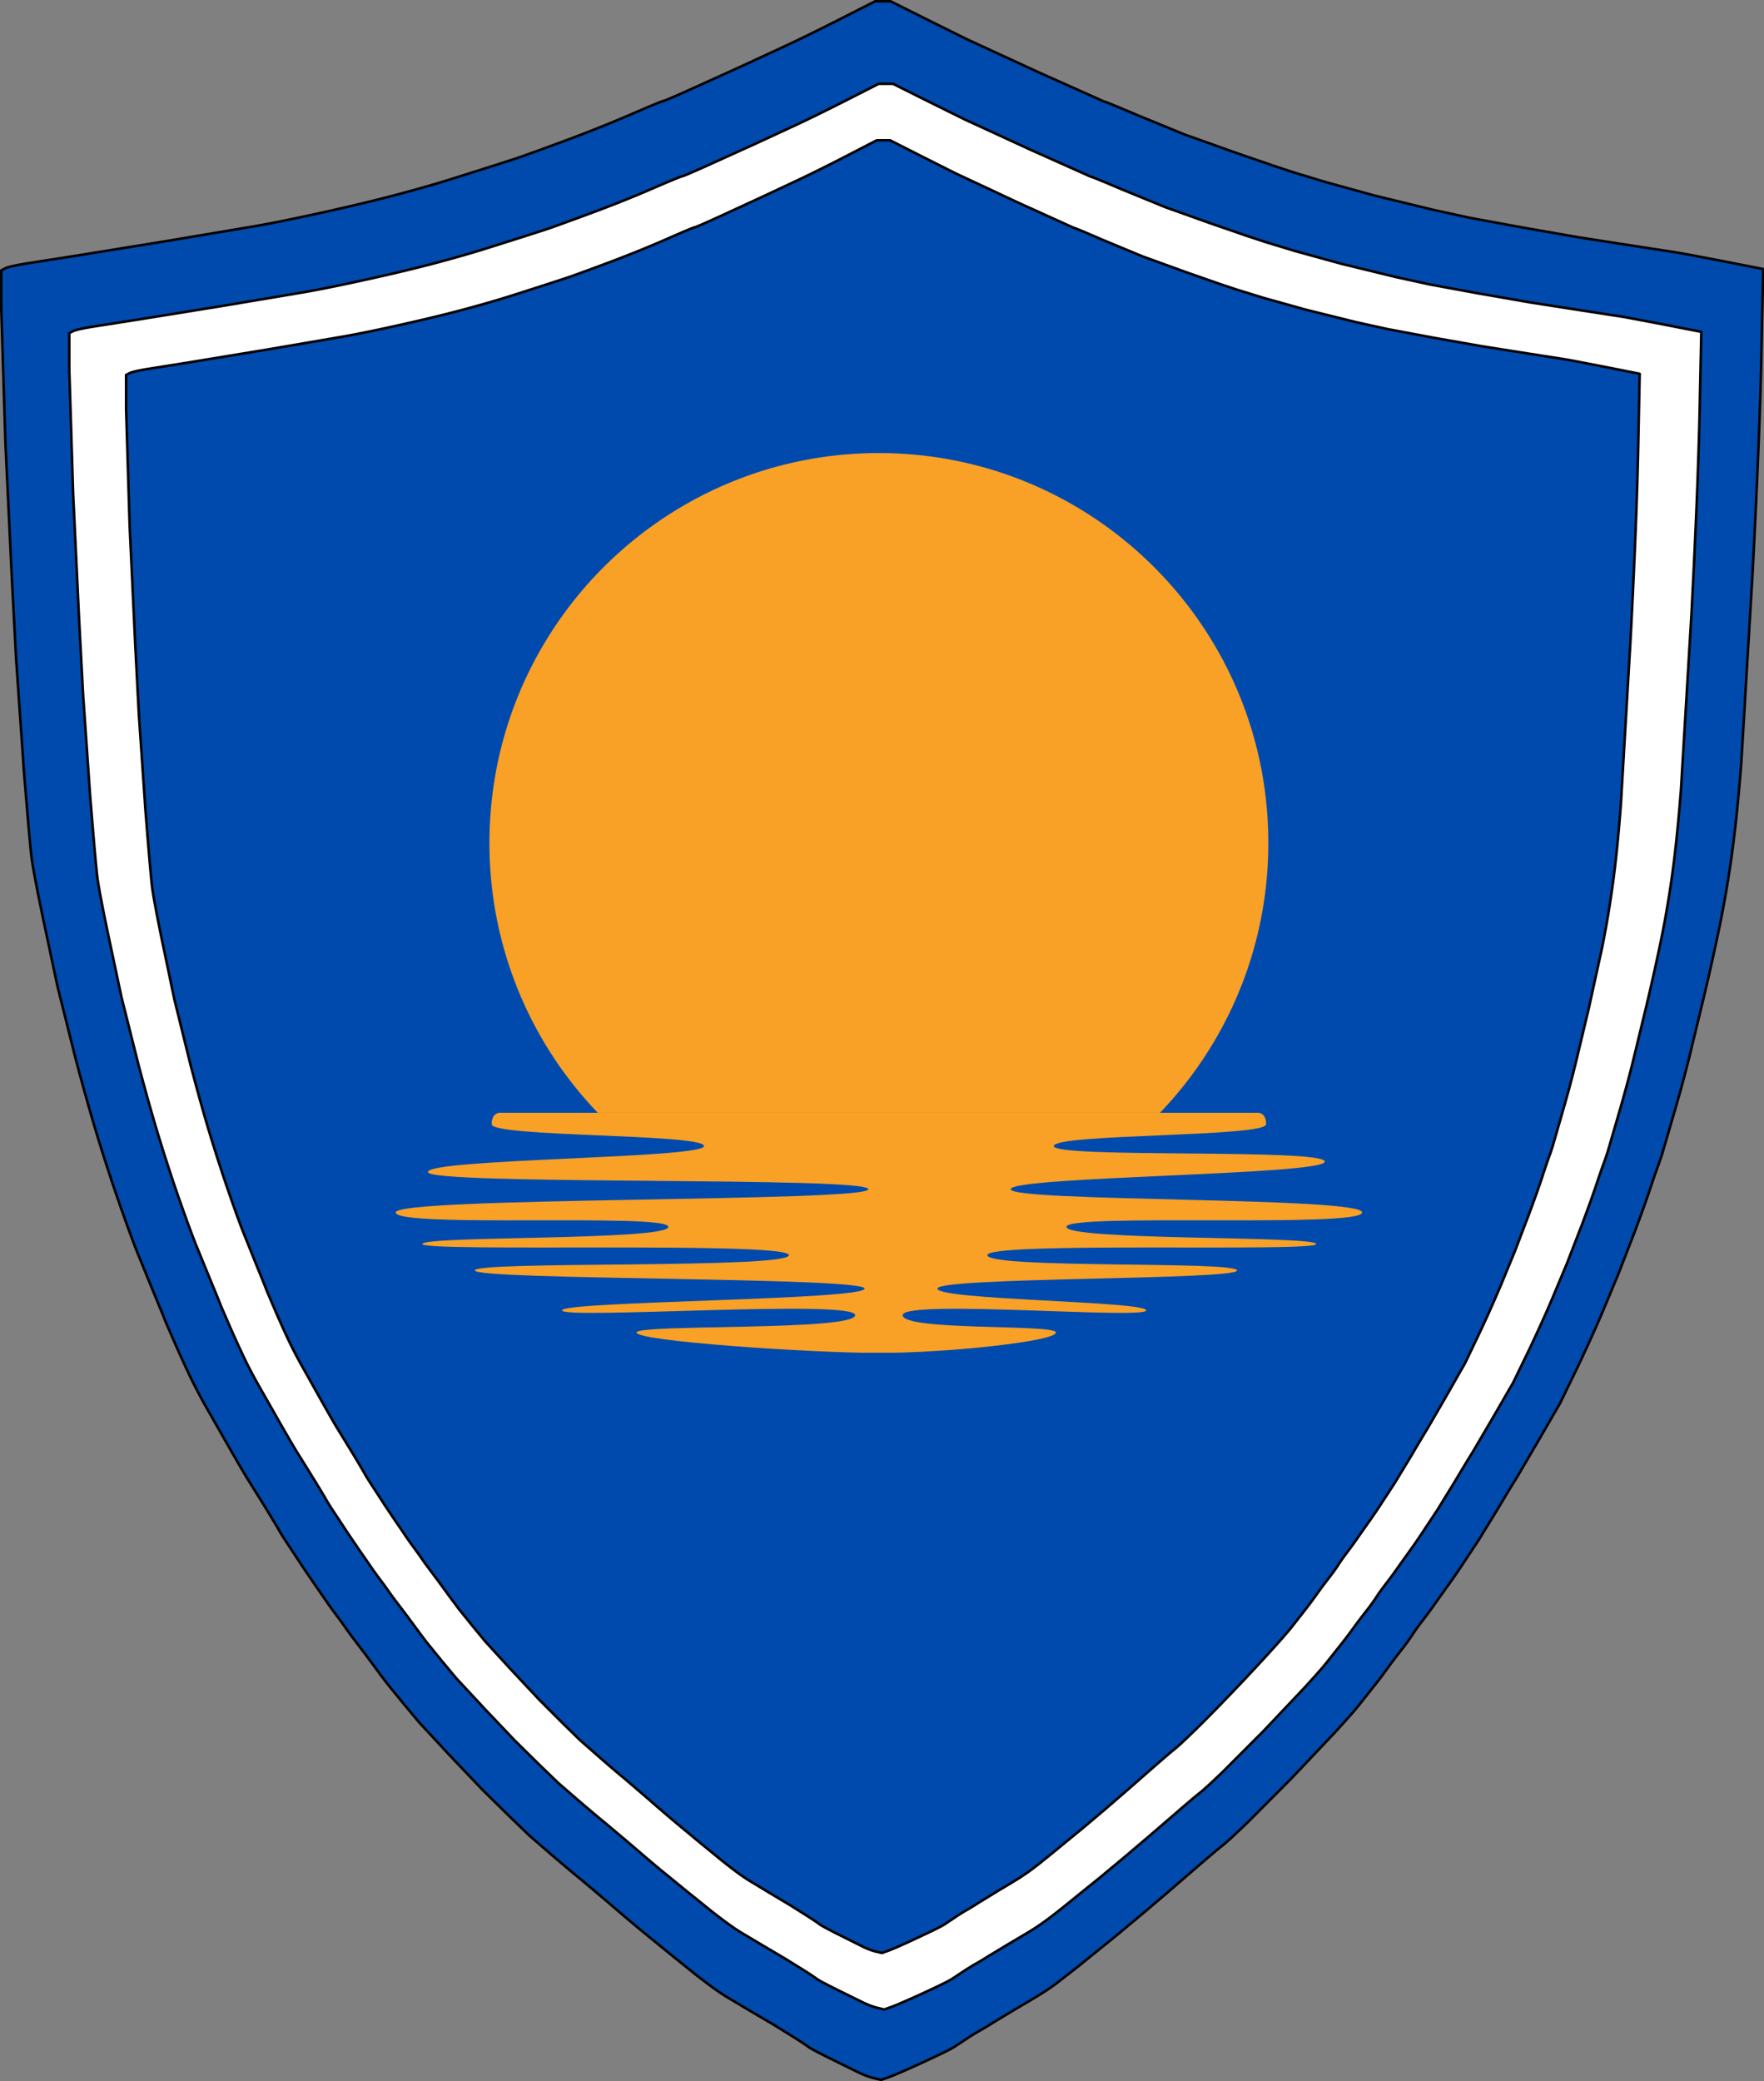 <svg xmlns="http://www.w3.org/2000/svg" width="244.5" zoomAndPan="magnify" viewBox="0 0 183.375 216.321" height="288.428" preserveAspectRatio="xMidYMid meet" xmlns:v="https://vecta.io/nano"><rect x="0" y="0" width="183.375" height="216.321" fill="#808080" stroke="none"/><defs><clipPath id="A"><path d="M261.031 186.352h183.375v216.387H261.031zm0 0" clip-rule="nonzero"/></clipPath><clipPath id="B"><path d="M311 233.469h82V303h-82zm0 0" clip-rule="nonzero"/></clipPath><clipPath id="C"><path d="M302 302h100.824v24.992H302zm0 0" clip-rule="nonzero"/></clipPath></defs><g fill-rule="evenodd" stroke="#000" stroke-width=".265"><path d="M92.004 7.82h.742l3.195 1.598 4.223 2.09 6.988 3.219 6.16 2.75c.133.02 1.187.449 3.164 1.293l4.566 1.871 4.621 1.648 3.82 1.32 1.996.664 3.082.934 4.789 1.32 5.648 1.375 3.539.77 5.074.938 5.363.934 5.305.824 4.281.66c.035 0 1.406.258 4.105.773l4.078.797.027.027-.168 8.199c-.117 5.465-.402 12.523-.855 21.18l-1.086 18.156c-.266 3.449-.57 6.402-.914 8.859s-.738 4.789-1.195 6.988l-1.484 6.656-1.426 5.887c-.418 1.688-.914 3.504-1.484 5.449l-1.027 3.52c-.113.402-.285.918-.512 1.539s-.496 1.395-.797 2.313-.781 2.238-1.43 3.961l-1.594 4.129-1.543 3.684a148.67 148.67 0 0 1-2.34 5.172l-1.711 3.523-2.082 3.602-2.168 3.688c-.246.387-.836 1.355-1.766 2.914l-1.828 2.973-1.309 1.98c-.59.898-1.066 1.598-1.43 2.09l-1.254 1.762a49.47 49.47 0 0 1-1.367 1.871c-.438.57-.781 1.047-1.027 1.43s-.609.883-1.086 1.484a61.35 61.35 0 0 0-1.367 1.816 48.87 48.87 0 0 1-1.426 1.871l-1.312 1.652c-.363.457-1.133 1.328-2.309 2.613l-4.168 4.402c-1.594 1.648-3.004 3.063-4.219 4.234s-2.027 1.918-2.426 2.23-1.332 1.098-2.797 2.363l-2.68 2.313-2.395 2.035-2.512 2.09-1.367 1.102-2.141 1.734-2.082 1.621c-.477.348-.93.66-1.367.938s-1.238.75-2.398 1.43l-2.281 1.375c-.359.238-.77.484-1.227.742a23.75 23.75 0 0 0-1.426.879l-1.082.715c-.23.148-.723.406-1.484.773s-1.676.789-2.738 1.266-1.809.789-2.227.934l-.625.219-.687-.164c-.453-.109-.949-.293-1.48-.551l-2.684-1.32c-1.254-.621-1.977-1.008-2.168-1.156s-.672-.465-1.453-.961l-1.77-1.102-2.336-1.375-2.398-1.43c-.437-.273-.895-.586-1.367-.938a56 56 0 0 1-1.625-1.234l-2.426-1.953-2.625-2.148a165.47 165.47 0 0 1-3.25-2.75l-2.738-2.312c-.398-.309-1.273-1.043-2.625-2.199l-2.254-1.953-2.023-1.953-2.512-2.477-3.137-3.301-2.91-3.137-1.426-1.703-1.484-1.816-1.082-1.43-1.141-1.543-1.086-1.43c-.32-.422-.598-.797-.824-1.129s-.543-.762-.941-1.293-.742-1.008-1.027-1.43l-1.141-1.652c-.477-.676-.836-1.207-1.086-1.594s-.645-.992-1.195-1.816-.914-1.395-1.086-1.703-.645-1.102-1.426-2.367l-1.539-2.477c-.25-.387-.867-1.437-1.855-3.164l-2.223-3.906c-.496-.879-.934-1.703-1.312-2.477s-.914-1.926-1.598-3.465l-1.027-2.367c0-.035-.344-.879-1.027-2.531l-1.598-3.906c-.379-.953-.91-2.402-1.598-4.344s-1.367-4.02-2.051-6.219-1.445-4.879-2.285-8.031l-1.766-7.043-1.426-6.715c-.609-2.934-.973-4.859-1.086-5.777s-.359-3.723-.742-8.418l-.742-10.617-.398-7.594-.625-13.148-.402-12.93v-3.797l.371-.191c.25-.129.922-.285 2.027-.469l4.562-.715 8.844-1.43 8.496-1.43c1.715-.297 3.977-.754 6.789-1.379s5.25-1.207 7.305-1.758a116.36 116.36 0 0 0 5.305-1.543l3.48-1.098 2.395-.773c.762-.254 2.281-.805 4.562-1.648s4.422-1.695 6.418-2.559 3.062-1.301 3.195-1.32 1.094-.43 2.879-1.238l4.852-2.199 4.277-1.984c1.406-.66 3.156-1.52 5.246-2.586l3.141-1.594h.742zm0 0"/><path d="M89.132 9.691h.742l3.195 1.594 4.223 2.09 6.984 3.219 6.164 2.75c.133.02 1.188.453 3.164 1.293l4.562 1.871 4.621 1.652 3.824 1.32 1.996.66 3.082.934 4.789 1.32 5.648 1.379 3.535.77 5.078.934 5.363.938 5.305.824 4.277.66c.039 0 1.406.258 4.109.77l4.078.797.027.027-.172 8.199c-.113 5.465-.398 12.527-.855 21.184l-1.082 18.156c-.266 3.449-.57 6.398-.914 8.859s-.742 4.785-1.199 6.984a226.12 226.12 0 0 1-1.48 6.66l-1.426 5.887c-.418 1.688-.914 3.5-1.484 5.445l-1.027 3.523c-.113.402-.285.914-.512 1.539s-.496 1.395-.801 2.313-.777 2.234-1.426 3.961l-1.598 4.125-1.539 3.688a152.09 152.09 0 0 1-2.34 5.172l-1.711 3.52-2.082 3.605-2.168 3.684c-.246.387-.836 1.359-1.77 2.918l-1.824 2.973-1.312 1.98c-.59.898-1.062 1.594-1.426 2.09l-1.254 1.762c-.477.676-.934 1.301-1.371 1.867s-.777 1.047-1.023 1.434-.609.879-1.086 1.484-.93 1.211-1.367 1.816a52.13 52.13 0 0 1-1.426 1.871l-1.312 1.648c-.363.461-1.133 1.332-2.312 2.613l-4.164 4.402c-1.598 1.652-3.004 3.063-4.223 4.238s-2.023 1.914-2.422 2.227-1.332 1.102-2.797 2.367l-2.68 2.309-2.398 2.035-2.508 2.094-1.371 1.098-2.137 1.734-2.082 1.625a23.29 23.29 0 0 1-1.371.934 98.58 98.58 0 0 1-2.395 1.43l-2.281 1.375a21.4 21.4 0 0 1-1.227.746 19.45 19.45 0 0 0-1.426.879l-1.086.715c-.227.148-.723.402-1.48.77a112.04 112.04 0 0 1-2.738 1.266c-1.066.477-1.809.789-2.227.938l-.629.219-.684-.164c-.457-.113-.949-.293-1.484-.551l-2.68-1.32c-1.254-.625-1.977-1.008-2.168-1.156s-.676-.469-1.453-.965l-1.77-1.098-2.34-1.375-2.395-1.434c-.437-.273-.895-.586-1.371-.934a70.46 70.46 0 0 1-1.625-1.238c-.609-.477-1.414-1.129-2.422-1.953l-2.625-2.145c-.742-.605-1.824-1.523-3.254-2.75l-2.738-2.312c-.398-.312-1.273-1.047-2.621-2.199l-2.254-1.953-2.027-1.953-2.508-2.477-3.137-3.301-2.91-3.137-1.426-1.707-1.484-1.816c-.359-.457-.723-.934-1.082-1.43l-1.141-1.539-1.086-1.434a29.11 29.11 0 0 1-.828-1.125c-.227-.332-.539-.762-.941-1.293s-.738-1.008-1.023-1.43l-1.145-1.652-1.082-1.594c-.246-.387-.645-.992-1.199-1.816s-.91-1.395-1.082-1.707-.648-1.102-1.426-2.367l-1.539-2.473c-.25-.387-.867-1.441-1.855-3.164l-2.227-3.906c-.492-.883-.93-1.707-1.312-2.477s-.91-1.926-1.594-3.469l-1.027-2.363c0-.039-.344-.883-1.027-2.531l-1.598-3.906c-.379-.953-.914-2.402-1.598-4.348s-1.367-4.016-2.055-6.219-1.445-4.875-2.281-8.031l-1.77-7.043-1.426-6.711c-.605-2.934-.969-4.859-1.082-5.777s-.363-3.723-.742-8.418l-.742-10.617-.398-7.594-.629-13.152-.398-12.93v-3.793l.371-.195c.246-.129.922-.281 2.023-.465l4.566-.719 8.84-1.43 8.5-1.43c1.711-.293 3.977-.75 6.789-1.375s5.25-1.211 7.301-1.762 3.824-1.063 5.305-1.539l3.48-1.102 2.398-.77c.758-.258 2.281-.809 4.562-1.652s4.422-1.695 6.418-2.559L68 19.288c.133-.016 1.094-.43 2.879-1.238l4.848-2.199 4.281-1.98c1.406-.66 3.156-1.523 5.246-2.586l3.137-1.594zm0 0"/></g><g clip-path="url(#A)" transform="translate(-261.031 -186.387)"><path fill="#004aad" fill-rule="evenodd" d="M352.806 186.52h.801l3.45 1.723 4.556 2.258 7.545 3.473 6.65 2.969c.145.02 1.282.484 3.419 1.395l4.927 2.02 4.986 1.781 4.13 1.426 2.153.715 3.325 1.008 5.173 1.426 6.099 1.484 3.817.832 5.482 1.008 5.787 1.012 5.728.891 4.618.711c.043 0 1.52.277 4.435.832l4.403.863.031.027-.184 8.852c-.125 5.899-.434 13.52-.926 22.864l-1.168 19.599c-.289 3.719-.617 6.907-.985 9.559s-.801 5.168-1.293 7.543a252.53 252.53 0 0 1-1.602 7.188l-1.539 6.356c-.453 1.82-.985 3.778-1.602 5.879l-1.11 3.801c-.121.434-.309.988-.555 1.66a90.48 90.48 0 0 0-.86 2.496c-.328.988-.844 2.414-1.539 4.278l-1.727 4.453-1.661 3.977c-.656 1.547-1.5 3.406-2.524 5.582l-1.848 3.801-2.251 3.891-2.336 3.981c-.27.414-.906 1.465-1.911 3.149l-1.969 3.207-1.418 2.137c-.637.969-1.149 1.723-1.539 2.258l-1.356 1.899c-.512.734-1.004 1.406-1.477 2.02s-.844 1.129-1.11 1.543-.656.953-1.168 1.606-1.008 1.305-1.481 1.961a48.04 48.04 0 0 1-1.539 2.016l-1.414 1.785c-.391.492-1.223 1.434-2.493 2.82l-4.497 4.75-4.556 4.574c-1.317 1.266-2.188 2.067-2.618 2.402s-1.438 1.188-3.02 2.555l-2.891 2.496-2.587 2.195-2.712 2.258-1.477 1.188-2.309 1.871-2.251 1.75a23.41 23.41 0 0 1-1.477 1.012c-.473.297-1.332.809-2.587 1.543l-2.462 1.484a22.24 22.24 0 0 1-1.325.801 22.21 22.21 0 0 0-1.539.953l-1.172.77c-.246.16-.778.438-1.602.832s-1.805.852-2.954 1.367-1.95.852-2.403 1.008l-.676.238-.738-.18c-.492-.117-1.028-.316-1.602-.594l-2.895-1.426c-1.356-.672-2.133-1.086-2.34-1.246s-.727-.504-1.571-1.039l-1.911-1.188-2.524-1.484-2.587-1.543a23.42 23.42 0 0 1-1.477-1.012c-.512-.375-1.098-.82-1.754-1.336l-2.618-2.109-2.833-2.313c-.801-.656-1.973-1.645-3.513-2.973l-2.954-2.492c-.43-.336-1.375-1.129-2.833-2.375l-2.434-2.109-2.184-2.109-2.712-2.672-3.388-3.563-3.141-3.387-1.539-1.84-1.598-1.961c-.391-.492-.781-1.008-1.172-1.543l-1.231-1.664-1.172-1.543a31.15 31.15 0 0 1-.891-1.215c-.246-.359-.586-.824-1.016-1.399a36.24 36.24 0 0 1-1.11-1.543l-1.231-1.781-1.172-1.723-1.293-1.961c-.594-.891-.985-1.504-1.168-1.84s-.699-1.188-1.539-2.555l-1.664-2.672c-.266-.414-.934-1.555-2-3.414l-2.403-4.215c-.531-.953-1.004-1.844-1.414-2.676s-.985-2.078-1.727-3.738l-1.106-2.555c0-.039-.371-.949-1.11-2.731l-1.723-4.219c-.41-1.027-.989-2.594-1.727-4.692a191.37 191.37 0 0 1-2.215-6.711c-.738-2.375-1.559-5.266-2.465-8.672l-1.907-7.602-1.539-7.243c-.656-3.168-1.047-5.246-1.172-6.239s-.391-4.02-.801-9.086l-.797-11.461-.434-8.196-.676-14.196-.434-13.954v-4.098l.402-.211c.266-.137.996-.305 2.184-.504l4.927-.77 9.545-1.547 9.178-1.543c1.848-.316 4.29-.813 7.33-1.484s5.665-1.309 7.881-1.902 4.126-1.145 5.728-1.66l3.759-1.188 2.587-.832c.821-.277 2.462-.871 4.923-1.781s4.775-1.832 6.931-2.762 3.302-1.406 3.446-1.426 1.18-.465 3.11-1.336l5.236-2.375 4.618-2.141c1.52-.711 3.407-1.641 5.665-2.789l3.388-1.723zm0 0" stroke="#000" stroke-width=".265"/></g><g fill-rule="evenodd" stroke="#000" stroke-width=".265"><path fill="#fff" d="M92.09 8.71h.738l3.195 1.598 4.223 2.09 6.988 3.219 6.16 2.75c.133.02 1.187.449 3.168 1.293l4.562 1.871 4.621 1.652 3.82 1.32 1.996.66 3.082.934 4.793 1.32 5.645 1.375 3.539.773 5.074.934 5.363.934 5.305.828 4.281.66c.035 0 1.406.254 4.105.77l4.078.797.031.027-.172 8.199c-.117 5.465-.402 12.527-.855 21.184l-1.086 18.156c-.266 3.445-.57 6.398-.91 8.855s-.742 4.789-1.199 6.988a236.19 236.19 0 0 1-1.484 6.656l-1.426 5.887c-.418 1.688-.914 3.504-1.484 5.449l-1.023 3.52c-.117.406-.285.918-.516 1.543s-.492 1.395-.797 2.309-.781 2.238-1.426 3.961l-1.598 4.129-1.543 3.684c-.605 1.434-1.387 3.156-2.336 5.172l-1.711 3.523-2.086 3.602-2.164 3.688c-.25.387-.84 1.359-1.77 2.918l-1.824 2.969-1.312 1.98c-.59.898-1.066 1.598-1.426 2.094l-1.258 1.758c-.473.68-.93 1.305-1.367 1.871s-.781 1.047-1.027 1.43-.609.883-1.082 1.488a55.36 55.36 0 0 0-1.371 1.816c-.437.602-.914 1.227-1.426 1.867l-1.312 1.652c-.359.457-1.133 1.328-2.309 2.613l-4.164 4.402-4.223 4.234c-1.219 1.176-2.027 1.918-2.426 2.23s-1.332 1.102-2.793 2.367l-2.684 2.309-2.395 2.035-2.512 2.09-1.367 1.102-2.141 1.734c-.91.734-1.605 1.273-2.082 1.621s-.93.66-1.367.938-1.238.75-2.398 1.43l-2.281 1.375c-.359.238-.77.488-1.227.742a22.02 22.02 0 0 0-1.426.883l-1.082.715c-.23.145-.723.402-1.484.77a105.59 105.59 0 0 1-2.738 1.266c-1.066.477-1.805.789-2.227.934l-.625.223-.684-.168c-.457-.109-.953-.293-1.484-.547l-2.684-1.32c-1.254-.625-1.977-1.012-2.164-1.156s-.676-.469-1.457-.965l-1.77-1.098-2.336-1.379-2.398-1.43c-.437-.273-.891-.586-1.367-.934a56.75 56.75 0 0 1-1.625-1.238l-2.426-1.953-2.625-2.145c-.742-.605-1.824-1.523-3.25-2.754l-2.738-2.309c-.398-.313-1.273-1.047-2.625-2.203l-2.254-1.953-2.023-1.953-2.512-2.477-3.137-3.301-2.91-3.133-1.426-1.707-1.48-1.816c-.363-.457-.723-.934-1.086-1.43l-1.141-1.543-1.086-1.43a31.91 31.91 0 0 1-.824-1.125c-.23-.332-.543-.762-.941-1.293a39.56 39.56 0 0 1-1.027-1.434l-1.141-1.648-1.086-1.598-1.195-1.816c-.551-.824-.914-1.391-1.086-1.703s-.645-1.102-1.426-2.367l-1.539-2.477c-.246-.383-.867-1.437-1.855-3.164l-2.223-3.906c-.496-.879-.934-1.703-1.312-2.473s-.914-1.926-1.598-3.469l-1.027-2.363c0-.039-.344-.883-1.027-2.531l-1.598-3.906c-.379-.957-.91-2.402-1.598-4.348s-1.367-4.016-2.051-6.219-1.445-4.879-2.281-8.031l-1.77-7.043-1.426-6.711c-.609-2.938-.973-4.863-1.086-5.777s-.359-3.723-.742-8.418l-.738-10.621-.402-7.59-.625-13.152-.402-12.93v-3.797l.371-.191c.25-.129.922-.285 2.027-.469l4.562-.715 8.844-1.43 8.5-1.43c1.711-.293 3.973-.754 6.785-1.375s5.25-1.211 7.305-1.762 3.82-1.063 5.305-1.539l3.48-1.102 2.395-.77c.762-.258 2.281-.809 4.562-1.652s4.422-1.695 6.418-2.559 3.062-1.301 3.195-1.32 1.094-.43 2.879-1.238l4.852-2.199 4.277-1.98c1.406-.66 3.156-1.523 5.25-2.586l3.137-1.598zm0 0"/><path fill="#004aad" d="M91.836 14.581h.687l2.965 1.504 3.914 1.965 6.48 3.031 5.715 2.59c.121.016 1.102.422 2.934 1.219l4.234 1.758 4.285 1.555 3.543 1.242 1.852.621 2.859.883 4.445 1.242 5.234 1.297 3.281.723 4.707.883 4.977.879 4.918.777 3.969.621c.035 0 1.305.242 3.809.727l3.781.75.027.023-.156 7.719c-.105 5.145-.371 11.793-.797 19.941l-1.004 17.09c-.246 3.246-.527 6.023-.848 8.34s-.687 4.504-1.109 6.578l-1.375 6.266-1.324 5.539a120.51 120.51 0 0 1-1.375 5.129l-.953 3.316a19.53 19.53 0 0 1-.477 1.449c-.211.586-.457 1.313-.738 2.176s-.723 2.105-1.324 3.727l-1.48 3.887-1.43 3.469a137.07 137.07 0 0 1-2.168 4.867l-1.586 3.316-1.934 3.395-2.008 3.469c-.23.363-.777 1.277-1.641 2.746l-1.695 2.797-1.215 1.863c-.547.844-.988 1.5-1.324 1.969l-1.164 1.656a46.13 46.13 0 0 1-1.27 1.762c-.402.535-.723.984-.949 1.344s-.566.832-1.008 1.398-.863 1.141-1.27 1.711a50.39 50.39 0 0 1-1.32 1.762l-1.219 1.555c-.336.43-1.051 1.25-2.141 2.457a219.6 219.6 0 0 1-3.863 4.145c-1.48 1.555-2.785 2.883-3.914 3.988s-1.879 1.805-2.25 2.098-1.234 1.035-2.594 2.227l-2.484 2.176-2.223 1.918-2.328 1.965-1.27 1.039-1.984 1.629c-.848.691-1.488 1.199-1.93 1.527a24.72 24.72 0 0 1-1.27.883c-.406.258-1.148.707-2.223 1.344l-2.117 1.297a20.87 20.87 0 0 1-1.137.699 20.88 20.88 0 0 0-1.324.828l-1.004.672c-.211.141-.672.383-1.375.727l-2.539 1.191c-.988.449-1.676.742-2.062.879l-.582.207-.637-.152c-.422-.105-.883-.277-1.375-.52l-2.488-1.242c-1.164-.586-1.832-.949-2.008-1.09s-.629-.437-1.352-.906l-1.641-1.035-2.168-1.293-2.223-1.348a21.01 21.01 0 0 1-1.27-.879c-.441-.328-.941-.719-1.508-1.168l-2.246-1.836-2.434-2.02a159.07 159.07 0 0 1-3.016-2.59l-2.539-2.176c-.371-.293-1.184-.984-2.434-2.074l-2.09-1.836-1.879-1.84-2.328-2.332-2.91-3.105-2.699-2.953-1.32-1.605-1.379-1.707-1.004-1.348-1.059-1.449-1.004-1.348a29.76 29.76 0 0 1-.77-1.062c-.211-.309-.5-.715-.871-1.219a36.03 36.03 0 0 1-.953-1.344c-.262-.398-.617-.914-1.059-1.555l-1.004-1.5-1.109-1.711c-.512-.777-.848-1.312-1.008-1.605s-.598-1.035-1.32-2.227l-1.43-2.332c-.23-.363-.801-1.355-1.719-2.977l-2.062-3.68a47.9 47.9 0 0 1-1.219-2.328c-.352-.727-.848-1.812-1.48-3.262l-.953-2.23c0-.031-.316-.828-.953-2.383l-1.48-3.676c-.352-.898-.848-2.262-1.48-4.09s-1.27-3.781-1.906-5.855-1.34-4.59-2.117-7.559l-1.637-6.629-1.324-6.32c-.562-2.762-.898-4.574-1.004-5.438s-.336-3.504-.687-7.926l-.687-9.996-.371-7.145-.582-12.379-.371-12.172v-3.574l.344-.18c.23-.121.855-.27 1.879-.441l4.23-.672 8.203-1.348 7.883-1.348c1.586-.277 3.684-.707 6.293-1.293s4.867-1.141 6.773-1.66 3.543-1 4.922-1.449l3.227-1.035 2.223-.727c.703-.242 2.113-.758 4.23-1.551s4.102-1.598 5.953-2.41 2.84-1.227 2.961-1.242 1.016-.406 2.672-1.164l4.496-2.074 3.969-1.863a174.77 174.77 0 0 0 4.867-2.434l2.91-1.504zm0 0"/></g><g transform="translate(-261.031 -186.387)"><g clip-path="url(#B)"><path fill="#f8a126" d="M381.617 302.055c6.973-7.281 11.262-17.16 11.262-28.047 0-22.379-18.125-40.527-40.484-40.527s-40.484 18.148-40.484 40.527a40.4 40.4 0 0 0 11.262 28.047h58.445"/></g><g clip-path="url(#C)"><path fill="#f8a126" d="M352.395 327.016c-7.238 0-25.195-1.223-25.195-2.121s22.727-.129 22.727-1.805-30.473.469-30.473-.496 31.457-1.062 31.457-2.266-40.516-.871-40.516-1.883 32.641-.145 32.641-1.594-38.105-.289-38.105-1.156 25.574-.34 25.574-1.785-28.34.145-28.34-1.496 49.133-1.062 49.133-2.414-45.785-.383-45.785-1.785 28.703-1.398 28.703-2.699-22.074-.918-22.074-2.27.996-1.191.996-1.191h78.516s.996-.16.996 1.191-22.074.965-22.074 2.27 28.168.215 28.168 1.617-32.652 1.52-32.652 2.867 36.535.773 36.535 2.414-30.734.047-30.734 1.496 25.961.918 25.961 1.785-34.187-.289-34.187 1.156 25.965.582 25.965 1.594-31.152.676-31.152 1.883 21.703 1.301 21.703 2.266-25.316-1.176-25.316.496 15.934.902 15.934 1.805-11.168 2.121-18.402 2.121"/></g></g></svg>